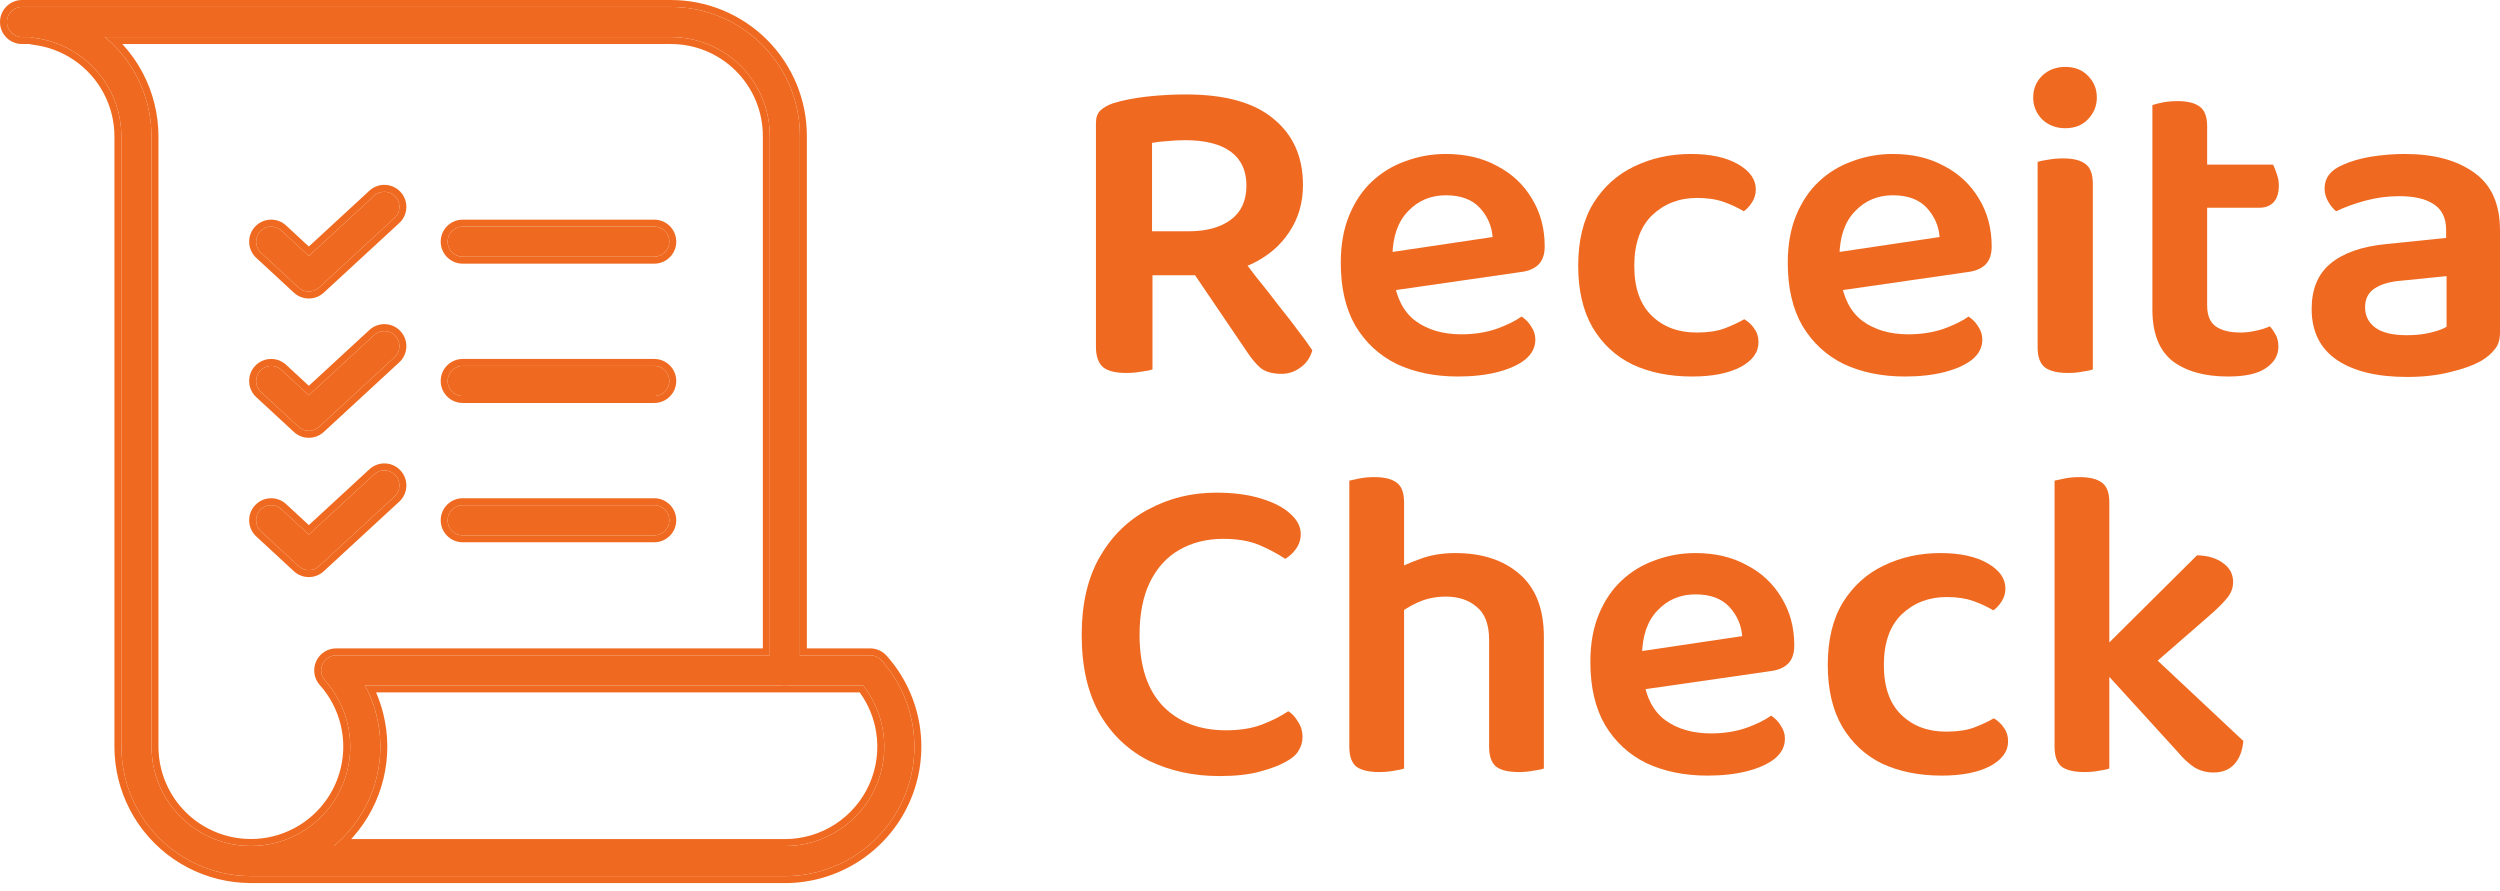 <svg width="160" height="57" viewBox="0 0 160 57" fill="none" xmlns="http://www.w3.org/2000/svg">
    <path d="M73.73 14.801H76.095C77.216 14.801 78.109 14.554 78.774 14.061C79.439 13.569 79.771 12.839 79.771 11.872C79.771 10.925 79.439 10.204 78.774 9.712C78.109 9.219 77.131 8.972 75.839 8.972C75.459 8.972 75.088 8.991 74.728 9.029C74.367 9.048 74.034 9.086 73.73 9.143V14.801ZM76.352 17.615H70.14V7.864C70.14 7.523 70.235 7.257 70.425 7.068C70.634 6.878 70.9 6.727 71.223 6.613C71.831 6.423 72.543 6.281 73.36 6.186C74.196 6.092 75.041 6.044 75.896 6.044C78.403 6.044 80.275 6.565 81.51 7.608C82.763 8.631 83.39 10.043 83.39 11.844C83.39 12.981 83.096 13.986 82.507 14.857C81.937 15.729 81.129 16.412 80.085 16.904C79.04 17.378 77.796 17.615 76.352 17.615ZM75.867 16.705L78.945 15.824C79.42 16.45 79.904 17.084 80.398 17.729C80.911 18.354 81.395 18.97 81.851 19.577C82.326 20.164 82.744 20.704 83.105 21.197C83.485 21.69 83.78 22.098 83.989 22.42C83.856 22.893 83.599 23.263 83.219 23.528C82.858 23.794 82.459 23.926 82.022 23.926C81.453 23.926 81.006 23.803 80.683 23.557C80.379 23.291 80.085 22.941 79.8 22.505L75.867 16.705ZM70.14 16.364H73.759V23.642C73.607 23.699 73.369 23.746 73.046 23.784C72.742 23.841 72.419 23.87 72.078 23.87C71.394 23.87 70.9 23.746 70.596 23.5C70.292 23.235 70.14 22.799 70.14 22.192V16.364Z" fill="#EF6A20" />
    <path d="M88.032 18.752L87.89 16.307L95.527 15.17C95.47 14.45 95.194 13.825 94.701 13.294C94.207 12.763 93.485 12.498 92.535 12.498C91.566 12.498 90.759 12.839 90.113 13.521C89.467 14.185 89.134 15.142 89.115 16.393L89.201 17.871C89.372 19.084 89.837 19.975 90.597 20.543C91.376 21.112 92.354 21.396 93.532 21.396C94.33 21.396 95.071 21.282 95.755 21.055C96.439 20.809 96.98 20.543 97.379 20.259C97.645 20.43 97.854 20.648 98.006 20.913C98.177 21.159 98.262 21.434 98.262 21.737C98.262 22.23 98.044 22.657 97.607 23.017C97.17 23.358 96.581 23.623 95.84 23.813C95.099 24.002 94.254 24.097 93.304 24.097C91.841 24.097 90.54 23.832 89.4 23.301C88.279 22.751 87.396 21.936 86.75 20.856C86.123 19.776 85.81 18.43 85.81 16.819C85.81 15.663 85.99 14.649 86.351 13.777C86.712 12.905 87.197 12.185 87.805 11.616C88.431 11.029 89.153 10.593 89.97 10.309C90.787 10.005 91.642 9.854 92.535 9.854C93.789 9.854 94.881 10.11 95.812 10.621C96.762 11.114 97.502 11.806 98.034 12.697C98.585 13.588 98.861 14.611 98.861 15.767C98.861 16.298 98.718 16.696 98.433 16.961C98.167 17.208 97.787 17.359 97.293 17.416L88.032 18.752Z" fill="#EF6A20" />
    <path d="M108.612 12.668C107.472 12.668 106.513 13.038 105.734 13.777C104.974 14.516 104.594 15.597 104.594 17.018C104.594 18.421 104.965 19.482 105.706 20.202C106.446 20.922 107.406 21.282 108.584 21.282C109.286 21.282 109.875 21.197 110.35 21.027C110.844 20.837 111.272 20.638 111.633 20.43C111.918 20.6 112.136 20.809 112.288 21.055C112.459 21.282 112.544 21.567 112.544 21.908C112.544 22.552 112.155 23.083 111.376 23.5C110.597 23.898 109.571 24.097 108.299 24.097C106.855 24.097 105.582 23.841 104.48 23.329C103.397 22.799 102.543 22.003 101.916 20.941C101.308 19.88 101.004 18.572 101.004 17.018C101.004 15.407 101.327 14.071 101.973 13.009C102.637 11.948 103.511 11.162 104.594 10.65C105.696 10.119 106.902 9.854 108.213 9.854C109.467 9.854 110.474 10.072 111.234 10.508C111.994 10.944 112.373 11.484 112.373 12.128C112.373 12.412 112.297 12.678 112.145 12.924C111.994 13.171 111.813 13.37 111.604 13.521C111.224 13.294 110.797 13.095 110.322 12.924C109.847 12.754 109.277 12.668 108.612 12.668Z" fill="#EF6A20" />
    <path d="M116.639 18.752L116.497 16.307L124.134 15.17C124.077 14.45 123.801 13.825 123.307 13.294C122.813 12.763 122.091 12.498 121.142 12.498C120.173 12.498 119.365 12.839 118.72 13.521C118.074 14.185 117.741 15.142 117.722 16.393L117.808 17.871C117.979 19.084 118.444 19.975 119.204 20.543C119.983 21.112 120.961 21.396 122.139 21.396C122.937 21.396 123.678 21.282 124.362 21.055C125.046 20.809 125.587 20.543 125.986 20.259C126.252 20.43 126.461 20.648 126.613 20.913C126.784 21.159 126.869 21.434 126.869 21.737C126.869 22.23 126.651 22.657 126.214 23.017C125.777 23.358 125.188 23.623 124.447 23.813C123.706 24.002 122.861 24.097 121.911 24.097C120.448 24.097 119.147 23.832 118.007 23.301C116.886 22.751 116.003 21.936 115.357 20.856C114.73 19.776 114.417 18.43 114.417 16.819C114.417 15.663 114.597 14.649 114.958 13.777C115.319 12.905 115.803 12.185 116.411 11.616C117.038 11.029 117.76 10.593 118.577 10.309C119.394 10.005 120.249 9.854 121.142 9.854C122.395 9.854 123.488 10.11 124.419 10.621C125.368 11.114 126.109 11.806 126.641 12.697C127.192 13.588 127.468 14.611 127.468 15.767C127.468 16.298 127.325 16.696 127.04 16.961C126.774 17.208 126.394 17.359 125.9 17.416L116.639 18.752Z" fill="#EF6A20" />
    <path d="M130.124 6.243C130.124 5.694 130.313 5.229 130.693 4.85C131.092 4.471 131.586 4.282 132.175 4.282C132.783 4.282 133.268 4.471 133.628 4.85C134.008 5.229 134.198 5.694 134.198 6.243C134.198 6.774 134.008 7.238 133.628 7.636C133.268 8.015 132.783 8.205 132.175 8.205C131.586 8.205 131.092 8.015 130.693 7.636C130.313 7.238 130.124 6.774 130.124 6.243ZM130.408 16.194H133.942V23.642C133.79 23.699 133.571 23.746 133.286 23.784C133.002 23.841 132.688 23.87 132.346 23.87C131.7 23.87 131.216 23.756 130.893 23.528C130.57 23.282 130.408 22.856 130.408 22.249V16.194ZM133.942 17.985H130.408V10.366C130.56 10.309 130.779 10.261 131.064 10.223C131.368 10.166 131.691 10.138 132.033 10.138C132.698 10.138 133.182 10.261 133.486 10.508C133.79 10.735 133.942 11.162 133.942 11.787V17.985Z" fill="#EF6A20" />
    <path d="M137.753 16.194H141.258V19.548C141.258 20.174 141.438 20.619 141.799 20.884C142.179 21.15 142.711 21.282 143.395 21.282C143.699 21.282 144.022 21.245 144.364 21.169C144.725 21.093 145.029 20.998 145.276 20.884C145.409 21.036 145.532 21.216 145.646 21.425C145.76 21.633 145.817 21.889 145.817 22.192C145.817 22.742 145.551 23.197 145.019 23.557C144.506 23.917 143.699 24.097 142.597 24.097C141.096 24.097 139.909 23.765 139.035 23.102C138.18 22.42 137.753 21.32 137.753 19.804V16.194ZM139.89 13.294V10.536H145.475C145.551 10.669 145.627 10.858 145.703 11.105C145.798 11.351 145.846 11.607 145.846 11.872C145.846 12.346 145.732 12.706 145.504 12.953C145.276 13.18 144.981 13.294 144.62 13.294H139.89ZM141.258 16.961H137.753V6.727C137.905 6.67 138.123 6.613 138.408 6.556C138.712 6.499 139.026 6.471 139.349 6.471C140.014 6.471 140.498 6.594 140.802 6.84C141.106 7.068 141.258 7.485 141.258 8.091V16.961Z" fill="#EF6A20" />
    <path d="M154.044 21.453C154.614 21.453 155.127 21.396 155.583 21.282C156.039 21.169 156.372 21.046 156.58 20.913V17.672L153.759 17.956C152.981 18.013 152.382 18.184 151.964 18.468C151.565 18.733 151.366 19.131 151.366 19.662C151.366 20.212 151.584 20.648 152.021 20.97C152.458 21.292 153.133 21.453 154.044 21.453ZM153.902 9.854C155.764 9.854 157.245 10.252 158.347 11.048C159.449 11.825 160 13.057 160 14.744V21.282C160 21.737 159.886 22.098 159.658 22.363C159.449 22.628 159.174 22.865 158.832 23.074C158.3 23.377 157.625 23.623 156.808 23.813C155.992 24.021 155.07 24.125 154.044 24.125C152.145 24.125 150.653 23.765 149.571 23.045C148.488 22.306 147.946 21.216 147.946 19.776C147.946 18.506 148.345 17.539 149.143 16.876C149.96 16.194 151.138 15.777 152.677 15.625L156.552 15.227V14.715C156.552 13.957 156.286 13.408 155.754 13.066C155.241 12.725 154.51 12.555 153.56 12.555C152.819 12.555 152.097 12.649 151.394 12.839C150.691 13.028 150.064 13.256 149.514 13.521C149.324 13.37 149.153 13.161 149.001 12.896C148.849 12.63 148.773 12.356 148.773 12.071C148.773 11.389 149.153 10.887 149.913 10.565C150.444 10.318 151.062 10.138 151.765 10.024C152.487 9.911 153.199 9.854 153.902 9.854Z" fill="#EF6A20" />
    <path d="M83.248 34.173C83.248 34.534 83.143 34.856 82.934 35.14C82.744 35.406 82.516 35.614 82.25 35.766C81.775 35.443 81.225 35.15 80.598 34.884C79.971 34.619 79.201 34.486 78.29 34.486C77.226 34.486 76.285 34.723 75.468 35.197C74.671 35.652 74.044 36.344 73.588 37.272C73.151 38.182 72.932 39.3 72.932 40.627C72.932 42.636 73.436 44.162 74.443 45.204C75.449 46.228 76.789 46.739 78.46 46.739C79.353 46.739 80.123 46.616 80.769 46.37C81.415 46.123 81.975 45.839 82.45 45.517C82.697 45.669 82.906 45.896 83.077 46.199C83.267 46.483 83.362 46.806 83.362 47.166C83.362 47.488 83.276 47.782 83.105 48.047C82.953 48.312 82.678 48.549 82.279 48.758C81.88 48.985 81.329 49.194 80.626 49.383C79.942 49.573 79.078 49.668 78.033 49.668C76.399 49.668 74.908 49.345 73.559 48.701C72.229 48.038 71.175 47.043 70.396 45.716C69.617 44.37 69.228 42.674 69.228 40.627C69.228 38.637 69.617 36.969 70.396 35.623C71.175 34.278 72.22 33.264 73.531 32.581C74.841 31.88 76.276 31.53 77.834 31.53C78.935 31.53 79.885 31.653 80.683 31.899C81.5 32.145 82.127 32.468 82.564 32.866C83.02 33.264 83.248 33.7 83.248 34.173Z" fill="#EF6A20" />
    <path d="M98.808 43.498H95.303V40.94C95.303 39.973 95.038 39.272 94.506 38.836C93.993 38.4 93.337 38.182 92.54 38.182C91.894 38.182 91.295 38.305 90.744 38.552C90.212 38.798 89.747 39.082 89.348 39.405L89.148 36.562C89.585 36.296 90.146 36.04 90.83 35.794C91.514 35.529 92.283 35.396 93.138 35.396C94.848 35.396 96.215 35.841 97.241 36.732C98.286 37.623 98.808 38.969 98.808 40.769V43.498ZM86.356 41.736H89.861V49.184C89.709 49.241 89.49 49.289 89.206 49.327C88.921 49.383 88.607 49.412 88.265 49.412C87.619 49.412 87.135 49.298 86.812 49.071C86.508 48.824 86.356 48.398 86.356 47.791V41.736ZM95.303 41.764H98.808V49.184C98.656 49.241 98.428 49.289 98.125 49.327C97.84 49.383 97.536 49.412 97.213 49.412C96.548 49.412 96.063 49.298 95.76 49.071C95.456 48.824 95.303 48.398 95.303 47.791V41.764ZM89.861 43.527H86.356V30.762C86.508 30.724 86.726 30.677 87.011 30.62C87.296 30.563 87.61 30.535 87.952 30.535C88.617 30.535 89.101 30.658 89.405 30.904C89.709 31.132 89.861 31.549 89.861 32.155V43.527Z" fill="#EF6A20" />
    <path d="M104.006 44.294L103.863 41.849L111.5 40.712C111.443 39.992 111.167 39.367 110.674 38.836C110.18 38.305 109.458 38.04 108.508 38.04C107.539 38.04 106.732 38.381 106.086 39.063C105.44 39.727 105.107 40.684 105.088 41.935L105.174 43.413C105.345 44.626 105.81 45.517 106.57 46.086C107.349 46.654 108.327 46.938 109.505 46.938C110.303 46.938 111.044 46.825 111.728 46.597C112.412 46.351 112.953 46.086 113.352 45.801C113.618 45.972 113.827 46.19 113.979 46.455C114.15 46.702 114.235 46.976 114.235 47.28C114.235 47.772 114.017 48.199 113.58 48.559C113.143 48.9 112.554 49.165 111.813 49.355C111.072 49.544 110.227 49.639 109.277 49.639C107.814 49.639 106.513 49.374 105.373 48.843C104.253 48.294 103.369 47.479 102.723 46.398C102.096 45.318 101.783 43.972 101.783 42.361C101.783 41.205 101.963 40.191 102.324 39.319C102.685 38.447 103.17 37.727 103.778 37.159C104.405 36.571 105.126 36.135 105.943 35.851C106.76 35.548 107.615 35.396 108.508 35.396C109.762 35.396 110.854 35.652 111.785 36.164C112.735 36.656 113.476 37.348 114.008 38.239C114.558 39.13 114.834 40.153 114.834 41.309C114.834 41.84 114.691 42.238 114.406 42.503C114.14 42.75 113.761 42.901 113.267 42.958L104.006 44.294Z" fill="#EF6A20" />
    <path d="M124.585 38.211C123.445 38.211 122.486 38.58 121.707 39.319C120.947 40.058 120.567 41.139 120.567 42.56C120.567 43.963 120.938 45.024 121.679 45.744C122.419 46.465 123.379 46.825 124.557 46.825C125.26 46.825 125.848 46.739 126.323 46.569C126.817 46.379 127.245 46.18 127.606 45.972C127.891 46.142 128.109 46.351 128.261 46.597C128.432 46.825 128.518 47.109 128.518 47.45C128.518 48.094 128.128 48.625 127.349 49.042C126.57 49.44 125.544 49.639 124.272 49.639C122.828 49.639 121.555 49.383 120.453 48.872C119.37 48.341 118.516 47.545 117.889 46.483C117.281 45.422 116.977 44.114 116.977 42.56C116.977 40.949 117.3 39.613 117.946 38.552C118.611 37.49 119.484 36.704 120.567 36.192C121.669 35.661 122.875 35.396 124.186 35.396C125.44 35.396 126.447 35.614 127.207 36.05C127.967 36.486 128.347 37.026 128.347 37.67C128.347 37.955 128.271 38.22 128.119 38.466C127.967 38.713 127.786 38.912 127.577 39.063C127.197 38.836 126.77 38.637 126.295 38.466C125.82 38.296 125.25 38.211 124.585 38.211Z" fill="#EF6A20" />
    <path d="M136.593 43.584L134.142 41.963L140.611 35.538C141.314 35.557 141.874 35.728 142.292 36.05C142.71 36.353 142.919 36.751 142.919 37.244C142.919 37.642 142.777 38.002 142.492 38.324C142.226 38.646 141.817 39.044 141.266 39.518L136.593 43.584ZM134.228 42.475L136.935 41.196L143.574 47.422C143.518 48.047 143.328 48.54 143.005 48.9C142.682 49.26 142.235 49.44 141.665 49.44C141.228 49.44 140.829 49.336 140.468 49.127C140.108 48.9 139.737 48.559 139.357 48.104L134.228 42.475ZM131.492 41.679L134.997 41.849V49.184C134.845 49.241 134.627 49.289 134.342 49.327C134.057 49.383 133.744 49.412 133.402 49.412C132.756 49.412 132.271 49.298 131.948 49.071C131.644 48.824 131.492 48.398 131.492 47.791V41.679ZM134.997 43.641L131.492 43.47V30.762C131.644 30.724 131.863 30.677 132.148 30.62C132.433 30.563 132.746 30.535 133.088 30.535C133.753 30.535 134.237 30.658 134.541 30.904C134.845 31.132 134.997 31.549 134.997 32.155V43.641Z" fill="#EF6A20" />
    <path fill-rule="evenodd" clip-rule="evenodd" d="M28.65 24.381C28.65 23.849 29.081 23.418 29.614 23.418H41.872C42.404 23.418 42.836 23.849 42.836 24.381C42.836 24.914 42.404 25.345 41.872 25.345H29.614C29.081 25.345 28.65 24.914 28.65 24.381Z" fill="#EF6A20" />
    <path fill-rule="evenodd" clip-rule="evenodd" d="M28.65 15.466C28.65 14.934 29.081 14.503 29.614 14.503H41.872C42.404 14.503 42.836 14.934 42.836 15.466C42.836 15.999 42.404 16.43 41.872 16.43H29.614C29.081 16.43 28.65 15.999 28.65 15.466Z" fill="#EF6A20" />
    <path fill-rule="evenodd" clip-rule="evenodd" d="M28.65 33.296C28.65 32.764 29.081 32.332 29.614 32.332H41.872C42.404 32.332 42.836 32.764 42.836 33.296C42.836 33.828 42.404 34.26 41.872 34.26H29.614C29.081 34.26 28.65 33.828 28.65 33.296Z" fill="#EF6A20" />
    <path fill-rule="evenodd" clip-rule="evenodd" d="M25.307 12.585C25.668 12.976 25.643 13.585 25.252 13.946L20.418 18.404C20.049 18.744 19.48 18.744 19.111 18.403L16.701 16.174C16.31 15.813 16.286 15.203 16.648 14.812C17.009 14.421 17.619 14.398 18.009 14.759L19.766 16.383L23.945 12.529C24.337 12.168 24.946 12.193 25.307 12.585Z" fill="#EF6A20" />
    <path fill-rule="evenodd" clip-rule="evenodd" d="M25.307 21.499C25.668 21.891 25.643 22.5 25.252 22.861L20.418 27.319C20.049 27.659 19.48 27.659 19.111 27.318L16.701 25.089C16.31 24.727 16.286 24.118 16.648 23.727C17.009 23.336 17.619 23.312 18.009 23.674L19.766 25.298L23.945 21.444C24.337 21.083 24.946 21.108 25.307 21.499Z" fill="#EF6A20" />
    <path fill-rule="evenodd" clip-rule="evenodd" d="M25.307 30.414C25.668 30.805 25.643 31.415 25.252 31.776L20.418 36.233C20.049 36.574 19.48 36.574 19.111 36.232L16.701 34.004C16.31 33.642 16.286 33.032 16.648 32.642C17.009 32.251 17.619 32.227 18.009 32.589L19.766 34.213L23.945 30.359C24.337 29.998 24.946 30.023 25.307 30.414Z" fill="#EF6A20" />
    <path fill-rule="evenodd" clip-rule="evenodd" d="M42.905 0.445C43.995 0.441 45.074 0.652 46.081 1.067C47.09 1.482 48.005 2.092 48.776 2.863C49.547 3.634 50.157 4.55 50.572 5.558C50.987 6.565 51.199 7.645 51.194 8.734V42.905C51.194 43.437 50.763 43.869 50.231 43.869C49.698 43.869 49.267 43.437 49.267 42.905V8.732L49.267 8.728C49.27 7.892 49.108 7.064 48.79 6.292C48.472 5.519 48.004 4.817 47.413 4.226C46.822 3.635 46.12 3.167 45.348 2.849C44.575 2.531 43.747 2.369 42.911 2.373L42.907 2.373H1.409C0.877 2.373 0.445 1.941 0.445 1.409C0.445 0.877 0.877 0.445 1.409 0.445H42.905Z" fill="#EF6A20" />
    <path fill-rule="evenodd" clip-rule="evenodd" d="M1.321 1.35C1.384 0.822 1.864 0.444 2.393 0.508C3.726 0.667 5.001 1.148 6.107 1.909C7.213 2.67 8.118 3.689 8.743 4.877C9.368 6.066 9.695 7.388 9.696 8.731V47.786C9.697 48.817 9.947 49.832 10.427 50.744C10.907 51.656 11.601 52.437 12.45 53.021C13.299 53.606 14.277 53.975 15.3 54.097C16.324 54.219 17.361 54.091 18.324 53.724C19.287 53.356 20.146 52.76 20.827 51.987C21.508 51.214 21.991 50.287 22.235 49.285C22.478 48.284 22.475 47.239 22.224 46.239C21.974 45.239 21.485 44.316 20.799 43.547C20.545 43.264 20.482 42.858 20.638 42.511C20.793 42.164 21.137 41.941 21.517 41.941H55.693C55.967 41.941 56.228 42.058 56.411 42.262C57.478 43.455 58.176 44.931 58.422 46.512C58.669 48.093 58.452 49.711 57.798 51.172C57.145 52.632 56.082 53.872 54.739 54.742C53.396 55.612 51.831 56.074 50.231 56.073H16.055C16.024 56.073 15.993 56.072 15.962 56.069C15.665 56.066 15.368 56.046 15.072 56.011C13.738 55.852 12.464 55.37 11.357 54.609C10.251 53.848 9.347 52.829 8.721 51.641C8.096 50.453 7.769 49.13 7.768 47.787V8.732C7.768 7.702 7.517 6.687 7.037 5.775C6.557 4.863 5.863 4.081 5.014 3.497C4.165 2.913 3.187 2.544 2.164 2.421C1.635 2.358 1.258 1.879 1.321 1.35ZM21.364 54.146H50.231C51.459 54.147 52.661 53.792 53.691 53.124C54.722 52.457 55.537 51.505 56.039 50.384C56.54 49.264 56.707 48.022 56.518 46.808C56.35 45.733 55.91 44.722 55.243 43.869H23.36C23.681 44.468 23.928 45.107 24.095 45.771C24.421 47.074 24.425 48.436 24.108 49.741C23.791 51.045 23.161 52.254 22.273 53.261C21.992 53.58 21.688 53.876 21.364 54.146Z" fill="#EF6A20" />
    <path fill-rule="evenodd" clip-rule="evenodd" d="M42.905 0.445C43.995 0.441 45.074 0.652 46.081 1.067C47.09 1.482 48.005 2.092 48.776 2.863C49.547 3.634 50.157 4.55 50.572 5.558C50.987 6.565 51.199 7.645 51.194 8.734L51.194 41.941L55.693 41.941C55.967 41.941 56.228 42.058 56.411 42.262C57.478 43.455 58.176 44.931 58.422 46.512C58.669 48.093 58.452 49.711 57.798 51.172C57.145 52.632 56.082 53.872 54.739 54.742C53.396 55.612 51.831 56.074 50.231 56.073H16.055C16.024 56.073 15.993 56.072 15.962 56.069C15.665 56.066 15.368 56.046 15.072 56.011C13.738 55.852 12.464 55.37 11.357 54.609C10.251 53.848 9.347 52.829 8.721 51.641C8.096 50.453 7.769 49.13 7.768 47.787V8.732C7.768 7.702 7.517 6.687 7.037 5.775C6.557 4.863 5.863 4.081 5.014 3.497C4.614 3.222 4.185 2.994 3.736 2.818C3.233 2.62 2.705 2.486 2.164 2.421C2.091 2.413 2.021 2.396 1.955 2.373L1.409 2.373C1.329 2.373 1.252 2.363 1.178 2.345C0.757 2.242 0.445 1.862 0.445 1.409C0.445 0.914 0.819 0.506 1.299 0.451C1.335 0.447 1.372 0.445 1.409 0.445H42.905ZM1.886 2.818H1.409C0.631 2.818 0 2.187 0 1.409C0 0.631 0.631 6.4143e-05 1.409 6.4143e-05H42.904C44.052 -0.004 45.19 0.218 46.251 0.655C47.313 1.093 48.278 1.736 49.091 2.548C49.903 3.361 50.547 4.326 50.984 5.388C51.421 6.45 51.644 7.587 51.639 8.735C51.639 8.735 51.639 8.735 51.639 8.736L51.639 41.496H55.692C56.093 41.496 56.475 41.667 56.742 41.966C57.867 43.222 58.603 44.778 58.862 46.443C59.121 48.109 58.893 49.815 58.204 51.353C57.516 52.892 56.396 54.199 54.981 55.115C53.566 56.032 51.916 56.519 50.23 56.518C50.23 56.518 50.231 56.518 50.23 56.518H16.055C16.017 56.518 15.978 56.517 15.94 56.514C15.633 56.51 15.325 56.489 15.019 56.453C13.614 56.285 12.271 55.778 11.105 54.976C9.939 54.174 8.986 53.1 8.327 51.848C7.669 50.596 7.324 49.203 7.323 47.788V8.732C7.323 7.774 7.089 6.83 6.643 5.982C6.197 5.134 5.551 4.407 4.762 3.864C3.972 3.32 3.063 2.977 2.111 2.863C2.033 2.854 1.958 2.839 1.886 2.818ZM50.245 43.869C50.24 43.869 50.235 43.869 50.231 43.869C50.228 43.869 50.225 43.869 50.222 43.869C50.22 43.869 50.218 43.869 50.216 43.869L23.36 43.869C23.438 44.015 23.512 44.163 23.581 44.314C23.797 44.781 23.969 45.269 24.095 45.771C24.421 47.074 24.425 48.436 24.108 49.741C23.791 51.045 23.161 52.254 22.273 53.261C22.139 53.413 22 53.56 21.856 53.701C21.698 53.856 21.534 54.004 21.364 54.146H50.231C51.459 54.147 52.661 53.792 53.691 53.124C54.722 52.457 55.537 51.505 56.039 50.384C56.54 49.264 56.707 48.022 56.518 46.808C56.35 45.733 55.91 44.722 55.243 43.869L50.245 43.869ZM55.021 44.314H50.248C50.242 44.314 50.236 44.314 50.23 44.314C50.225 44.314 50.219 44.314 50.213 44.314H24.069C24.257 44.749 24.41 45.2 24.526 45.663C24.87 47.035 24.875 48.471 24.54 49.846C24.206 51.221 23.543 52.494 22.607 53.555C22.564 53.604 22.52 53.653 22.476 53.701H50.23C51.373 53.701 52.491 53.371 53.449 52.751C54.408 52.13 55.166 51.245 55.633 50.203C56.099 49.16 56.254 48.005 56.078 46.877C55.933 45.948 55.57 45.07 55.021 44.314ZM49.267 8.732L49.267 8.728C49.27 7.892 49.108 7.064 48.79 6.292C48.472 5.519 48.004 4.817 47.413 4.226C46.822 3.635 46.12 3.167 45.348 2.849C44.575 2.531 43.747 2.369 42.911 2.373L42.907 2.373L6.718 2.373C6.888 2.514 7.052 2.663 7.21 2.818C7.823 3.418 8.341 4.113 8.743 4.877C9.368 6.066 9.695 7.388 9.696 8.731V47.786C9.697 48.817 9.947 49.832 10.427 50.744C10.907 51.656 11.601 52.437 12.45 53.021C13.299 53.606 14.277 53.975 15.3 54.097C16.324 54.219 17.361 54.091 18.324 53.724C19.287 53.356 20.146 52.76 20.827 51.987C21.508 51.214 21.991 50.287 22.235 49.285C22.478 48.284 22.475 47.239 22.224 46.239C21.974 45.239 21.485 44.316 20.799 43.547C20.545 43.264 20.482 42.858 20.638 42.511C20.793 42.164 21.137 41.941 21.517 41.941L49.267 41.941L49.267 8.732ZM48.822 41.496V8.731L48.822 8.727L48.822 8.726C48.825 7.949 48.674 7.179 48.379 6.461C48.083 5.743 47.648 5.09 47.098 4.541C46.549 3.992 45.896 3.556 45.178 3.261C44.46 2.965 43.69 2.814 42.913 2.818L42.912 2.818L42.907 2.818L7.829 2.818C8.342 3.374 8.782 3.996 9.137 4.67C9.796 5.922 10.14 7.316 10.141 8.731V47.786C10.141 48.744 10.375 49.688 10.821 50.536C11.267 51.385 11.913 52.111 12.702 52.655C13.492 53.198 14.402 53.541 15.353 53.655C16.305 53.769 17.27 53.65 18.165 53.308C19.061 52.966 19.859 52.412 20.493 51.693C21.127 50.974 21.576 50.111 21.802 49.18C22.029 48.249 22.026 47.277 21.793 46.347C21.56 45.417 21.105 44.558 20.466 43.843C20.096 43.429 20.005 42.836 20.231 42.329C20.458 41.822 20.962 41.496 21.517 41.496H48.822ZM28.205 24.381C28.205 23.603 28.835 22.973 29.614 22.973H41.872C42.65 22.973 43.281 23.603 43.281 24.381C43.281 25.159 42.65 25.79 41.872 25.79H29.614C28.835 25.79 28.205 25.159 28.205 24.381ZM28.205 15.466C28.205 14.688 28.835 14.058 29.614 14.058H41.872C42.65 14.058 43.281 14.688 43.281 15.466C43.281 16.245 42.65 16.875 41.872 16.875H29.614C28.835 16.875 28.205 16.245 28.205 15.466ZM28.205 33.296C28.205 32.518 28.835 31.887 29.614 31.887H41.872C42.65 31.887 43.281 32.518 43.281 33.296C43.281 34.074 42.65 34.705 41.872 34.705H29.614C28.835 34.705 28.205 34.074 28.205 33.296ZM25.634 12.283C26.162 12.855 26.126 13.746 25.554 14.274L20.72 18.731C20.18 19.229 19.348 19.228 18.808 18.73L16.398 16.501C15.827 15.973 15.792 15.081 16.321 14.51C16.849 13.939 17.74 13.904 18.312 14.432L19.766 15.778L23.644 12.202C24.216 11.675 25.107 11.711 25.634 12.283ZM25.634 21.198C26.162 21.77 26.126 22.661 25.554 23.188L20.72 27.646C20.18 28.144 19.348 28.143 18.808 27.644L16.398 25.416C15.827 24.887 15.792 23.996 16.321 23.425C16.849 22.854 17.74 22.819 18.312 23.347L19.766 24.692L23.644 21.117C24.216 20.59 25.107 20.626 25.634 21.198ZM25.634 30.112C26.162 30.684 26.126 31.576 25.554 32.103L20.72 36.56C20.18 37.059 19.348 37.058 18.808 36.559L16.398 34.33C15.827 33.802 15.792 32.911 16.321 32.34C16.849 31.768 17.74 31.733 18.312 32.262L19.766 33.607L23.644 30.032C24.216 29.504 25.107 29.54 25.634 30.112ZM25.252 13.946C25.643 13.585 25.668 12.976 25.307 12.585C24.946 12.193 24.337 12.168 23.945 12.529L19.766 16.383L18.009 14.759C17.619 14.398 17.009 14.421 16.648 14.812C16.286 15.203 16.31 15.813 16.701 16.174L19.111 18.403C19.48 18.744 20.049 18.744 20.418 18.404L25.252 13.946ZM29.614 14.503C29.081 14.503 28.65 14.934 28.65 15.466C28.65 15.999 29.081 16.43 29.614 16.43H41.872C42.404 16.43 42.836 15.999 42.836 15.466C42.836 14.934 42.404 14.503 41.872 14.503H29.614ZM29.614 23.418C29.081 23.418 28.65 23.849 28.65 24.381C28.65 24.914 29.081 25.345 29.614 25.345H41.872C42.404 25.345 42.836 24.914 42.836 24.381C42.836 23.849 42.404 23.418 41.872 23.418H29.614ZM28.65 33.296C28.65 32.764 29.081 32.332 29.614 32.332H41.872C42.404 32.332 42.836 32.764 42.836 33.296C42.836 33.828 42.404 34.26 41.872 34.26H29.614C29.081 34.26 28.65 33.828 28.65 33.296ZM25.307 21.499C25.668 21.891 25.643 22.5 25.252 22.861L20.418 27.319C20.049 27.659 19.48 27.659 19.111 27.318L16.701 25.089C16.31 24.727 16.286 24.118 16.648 23.727C17.009 23.336 17.619 23.312 18.009 23.674L19.766 25.298L23.945 21.444C24.337 21.083 24.946 21.108 25.307 21.499ZM25.252 31.776C25.643 31.415 25.668 30.805 25.307 30.414C24.946 30.023 24.337 29.998 23.945 30.359L19.766 34.213L18.009 32.589C17.619 32.227 17.009 32.251 16.648 32.642C16.286 33.032 16.31 33.642 16.701 34.004L19.111 36.232C19.48 36.574 20.049 36.574 20.418 36.233L25.252 31.776Z" fill="#EF6A20" />
</svg>
    